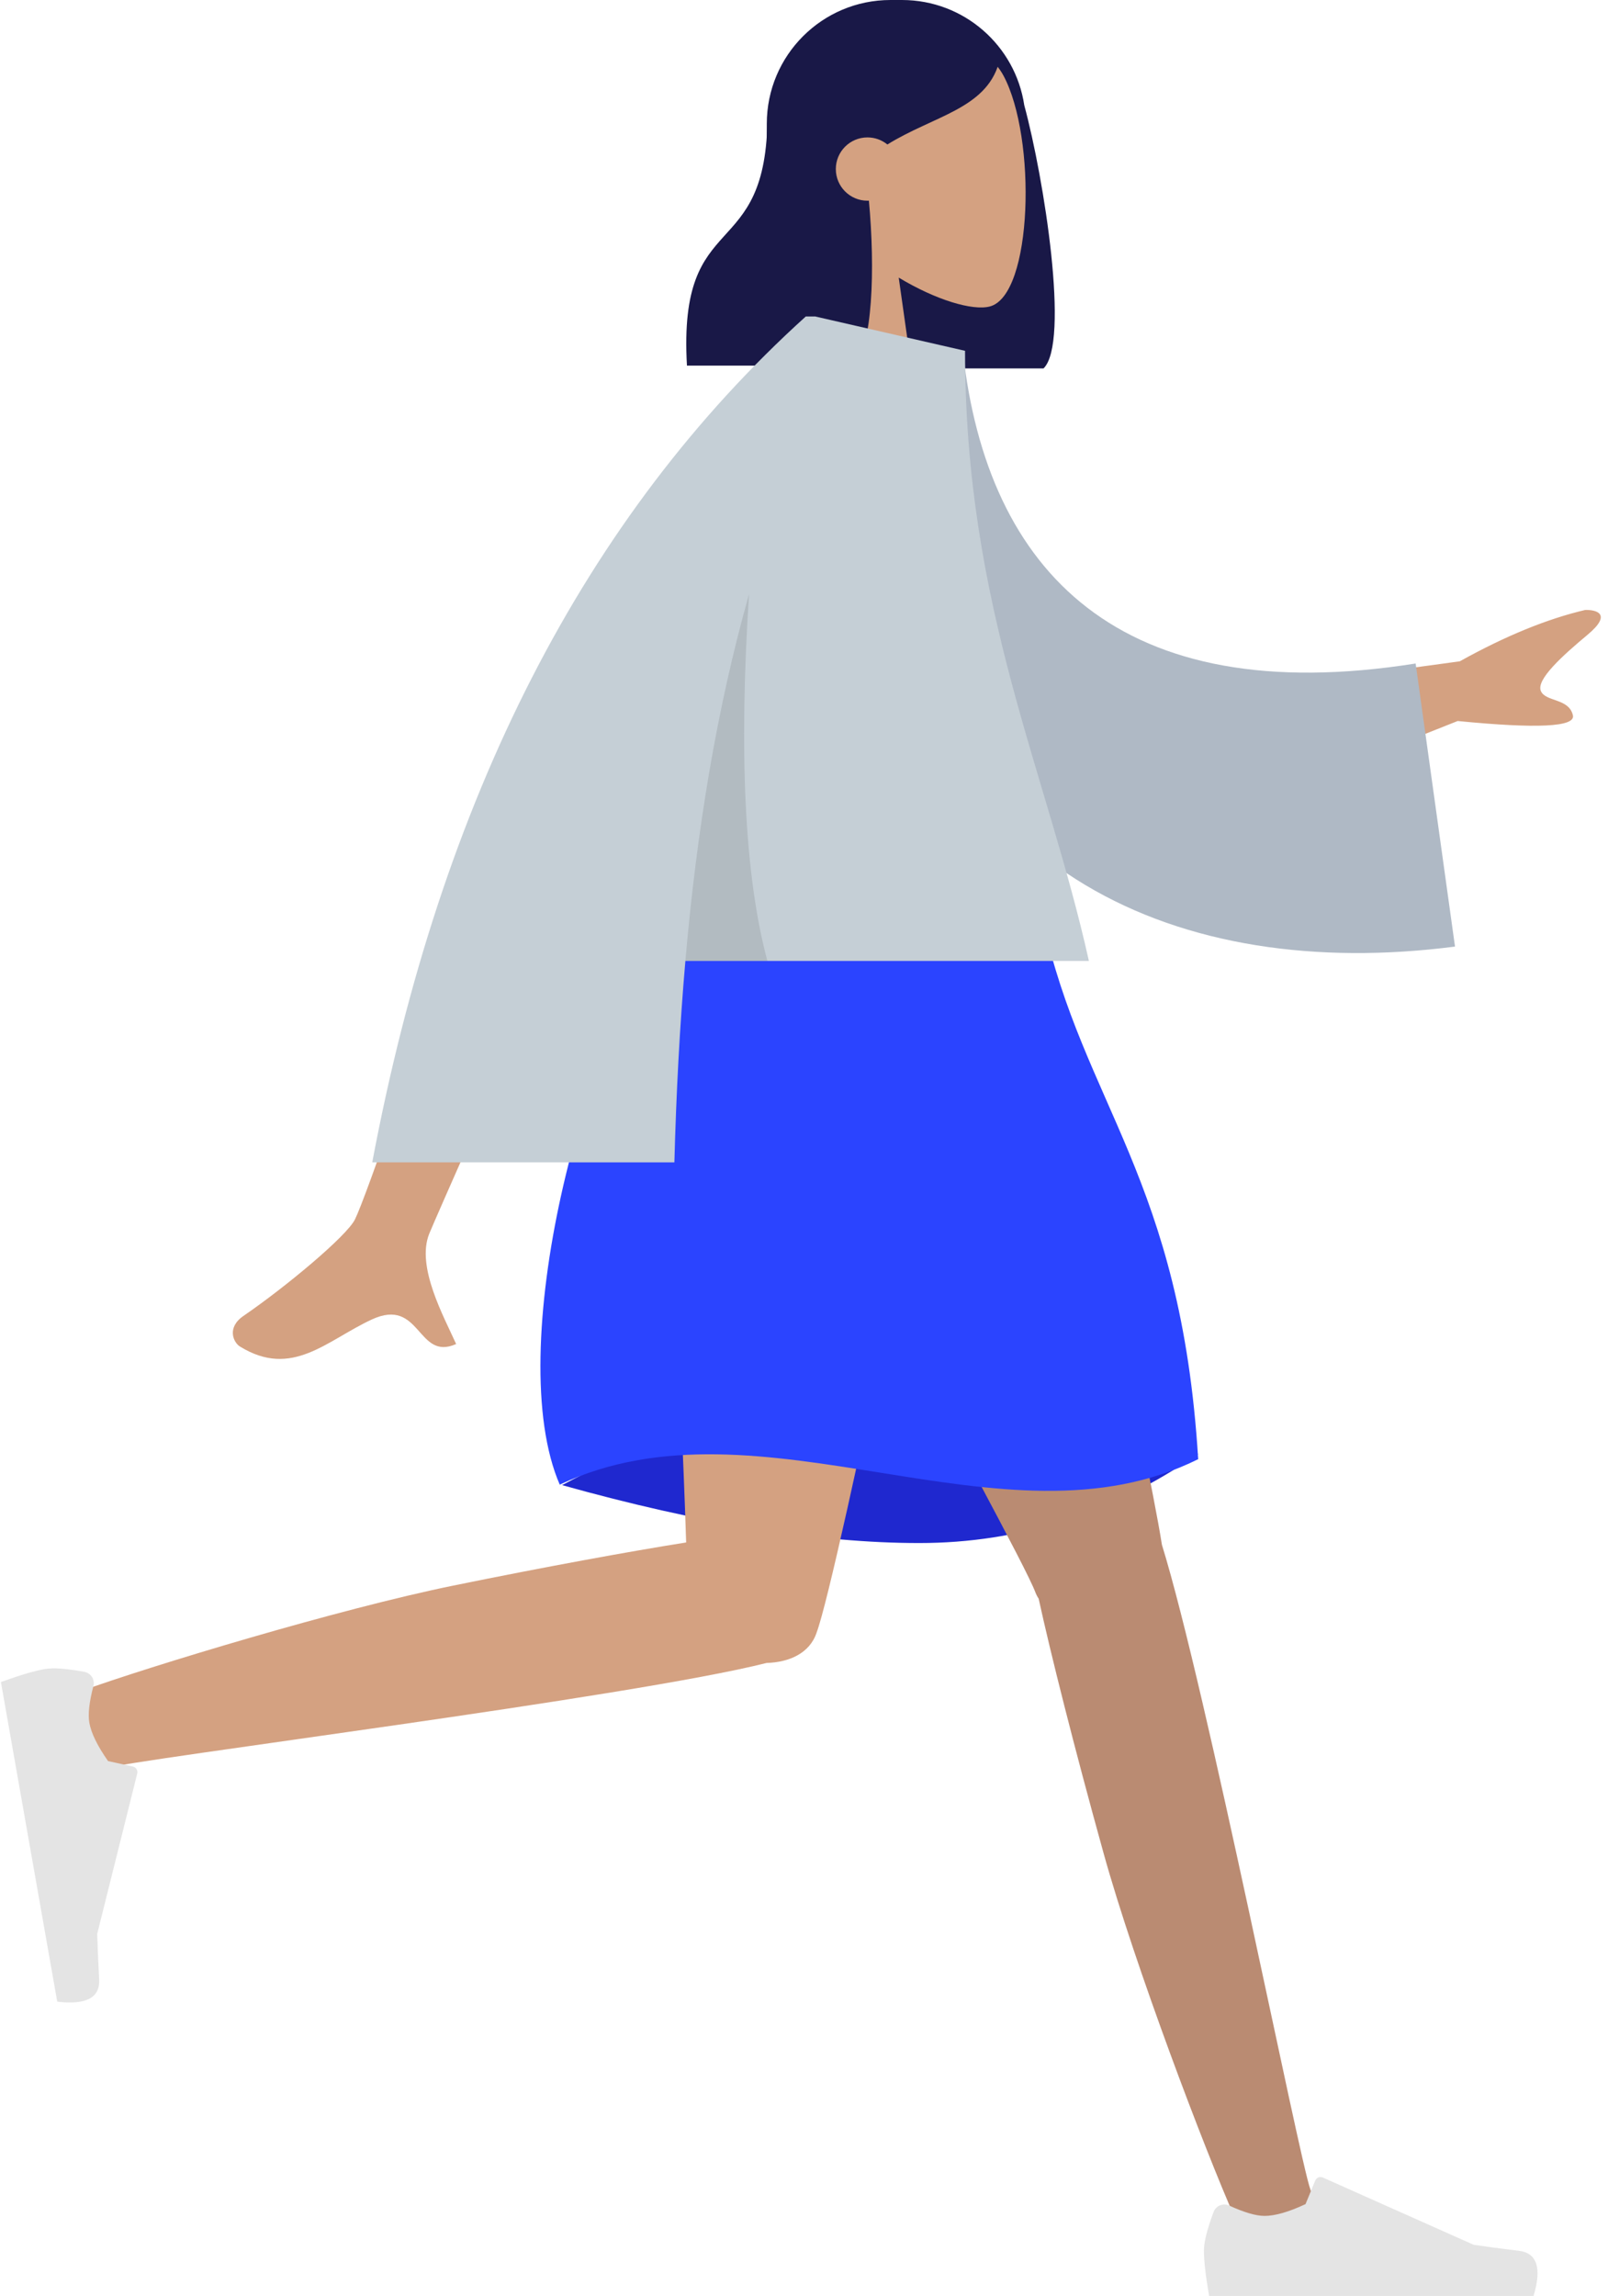 <svg width="206" height="294" viewBox="0 0 206 294" fill="none" xmlns="http://www.w3.org/2000/svg">
<path fill-rule="evenodd" clip-rule="evenodd" d="M131.218 13.477C133.758 22.836 137.068 43.874 133.69 47.174H112.322C112.32 47.136 112.317 47.099 112.315 47.061C104.395 46.184 98.235 39.469 98.235 31.316V15.842C98.235 7.093 105.328 0 114.077 0H115.551C123.497 0 130.076 5.849 131.218 13.477Z" fill="#191847"/>
<path fill-rule="evenodd" clip-rule="evenodd" d="M106.533 28.361C103.138 24.376 100.84 19.492 101.224 14.019C102.33 -1.75 124.281 1.719 128.551 9.678C132.821 17.636 132.313 37.824 126.795 39.247C124.594 39.814 119.906 38.425 115.135 35.548L118.13 56.737H100.445L106.533 28.361Z" fill="#D4A181"/>
<path fill-rule="evenodd" clip-rule="evenodd" d="M111.314 25.697C112.128 34.449 111.802 44.444 109.374 46.817H88.005C86.815 26.131 98.321 34.141 98.321 14.665C99.038 13.964 99.716 13.271 100.387 12.672L100.363 12.099C104.064 4.524 108.758 0.737 114.446 0.737C122.979 0.737 125.672 4.707 127.965 8.078C126.251 13.962 119.596 14.834 113.683 18.502C112.986 17.936 112.097 17.596 111.129 17.596C108.891 17.596 107.077 19.41 107.077 21.649C107.077 23.887 108.891 25.701 111.129 25.701C111.191 25.701 111.253 25.7 111.314 25.697Z" fill="#191847"/>
<path fill-rule="evenodd" clip-rule="evenodd" d="M72.009 190.17C89.685 195.114 104.936 197.586 117.761 197.586C130.586 197.586 142.498 193.779 153.498 186.166C136.2 181.091 121.954 178.554 110.761 178.554C99.568 178.554 86.65 182.426 72.009 190.17Z" fill="#1F28CF"/>
<path fill-rule="evenodd" clip-rule="evenodd" d="M133.063 204.713C132.893 204.456 132.749 204.178 132.635 203.876C130.272 197.627 92.427 130.219 88.656 117.895H131.265C134.132 127.265 147.034 186.067 148.85 197.799C154.579 216.305 166.375 276.239 167.881 280.391C169.465 284.759 160.552 289.309 158.176 283.939C154.397 275.395 145.392 251.753 141.383 237.318C137.624 223.785 134.563 211.61 133.063 204.713Z" fill="#BA8B72"/>
<path fill-rule="evenodd" clip-rule="evenodd" d="M98.203 212.943C80.901 217.316 17.613 225.221 13.27 226.461C8.802 227.737 4.884 218.528 10.407 216.533C19.194 213.359 43.406 206.025 58.086 203.032C69.893 200.625 80.668 198.661 87.902 197.511C87.289 177.191 84.487 128.427 86.324 117.895H124.024C122.264 127.994 107.379 201.687 104.613 209.063C103.735 211.697 101.115 212.86 98.203 212.943Z" fill="#D4A181"/>
<path fill-rule="evenodd" clip-rule="evenodd" d="M10.808 214.081C8.498 213.652 6.805 213.532 5.729 213.721C4.42 213.952 2.549 214.507 0.116 215.385C0.383 216.903 2.789 230.546 7.332 256.313C11.036 256.757 12.826 255.808 12.702 253.467C12.579 251.126 12.496 249.178 12.455 247.623L17.581 227.104C17.68 226.71 17.44 226.31 17.045 226.211C17.038 226.209 17.031 226.208 17.024 226.206L13.843 225.506C12.479 223.56 11.68 221.923 11.446 220.597C11.256 219.519 11.429 217.955 11.965 215.902L11.965 215.902C12.17 215.115 11.698 214.31 10.911 214.104C10.877 214.095 10.843 214.088 10.808 214.081Z" fill="#E4E4E4"/>
<path fill-rule="evenodd" clip-rule="evenodd" d="M155.472 283.244C154.648 285.444 154.235 287.091 154.235 288.183C154.235 289.512 154.457 291.451 154.899 294C156.441 294 170.294 294 196.459 294C197.539 290.43 196.915 288.502 194.588 288.217C192.262 287.933 190.329 287.676 188.79 287.446L169.473 278.835C169.102 278.669 168.666 278.836 168.5 279.208C168.497 279.214 168.495 279.221 168.492 279.227L167.25 282.239C165.096 283.244 163.346 283.747 161.999 283.747C160.905 283.747 159.394 283.305 157.466 282.421L157.466 282.421C156.726 282.082 155.851 282.407 155.512 283.146C155.498 283.178 155.484 283.211 155.472 283.244Z" fill="#E4E4E4"/>
<path fill-rule="evenodd" clip-rule="evenodd" d="M86.446 117.895C103.059 113.142 118.778 113.142 133.604 117.895C138.761 141.428 151.294 150.768 153.498 186.848C128.446 199.296 97.498 177.97 71.709 190.109C64.34 173.129 74.656 132.237 86.446 117.895Z" fill="#2B44FF"/>
<path fill-rule="evenodd" clip-rule="evenodd" d="M157.919 88.65L187.011 84.682C192.831 81.445 198.185 79.253 203.073 78.107C204.448 78.067 206.637 78.567 203.377 81.285C200.117 84.002 196.809 87.009 197.39 88.459C197.971 89.909 201.003 89.37 201.505 91.6C201.84 93.088 196.92 93.329 186.745 92.325L163.138 101.684L157.919 88.65ZM66.528 95.384L82.663 95.445C64.971 135.259 55.745 156.105 54.988 157.983C53.283 162.208 56.891 168.644 58.434 172.102C53.408 174.351 53.944 166.023 47.605 168.972C41.818 171.664 37.417 176.542 30.732 172.417C29.91 171.91 29.009 170 31.185 168.508C36.607 164.791 44.419 158.284 45.475 156.143C46.915 153.222 53.932 132.969 66.528 95.384Z" fill="#D4A181"/>
<path fill-rule="evenodd" clip-rule="evenodd" d="M110.723 44.211L123.356 45.052C126.468 73.2 143.415 90.98 181.358 84.961L186.399 121.209C150.935 125.793 119.833 111.595 113.459 73.153C111.809 63.201 110.506 52.845 110.723 44.211Z" fill="#AFB9C5"/>
<path fill-rule="evenodd" clip-rule="evenodd" d="M104.491 40.538L123.632 44.922C123.632 77.843 134.119 98.848 139.498 123.053H87.804C87.075 131.416 86.628 140.013 86.395 148.842H47.688C56.46 102.173 74.973 66.068 103.227 40.526H104.481L104.491 40.538Z" fill="#C5CFD6"/>
<path fill-rule="evenodd" clip-rule="evenodd" d="M95.959 76.086C94.626 96.6 95.41 112.256 98.309 123.053H87.803C89.245 106.484 91.791 90.828 95.959 76.086V76.086Z" fill="black" fill-opacity="0.1"/>
</svg>
